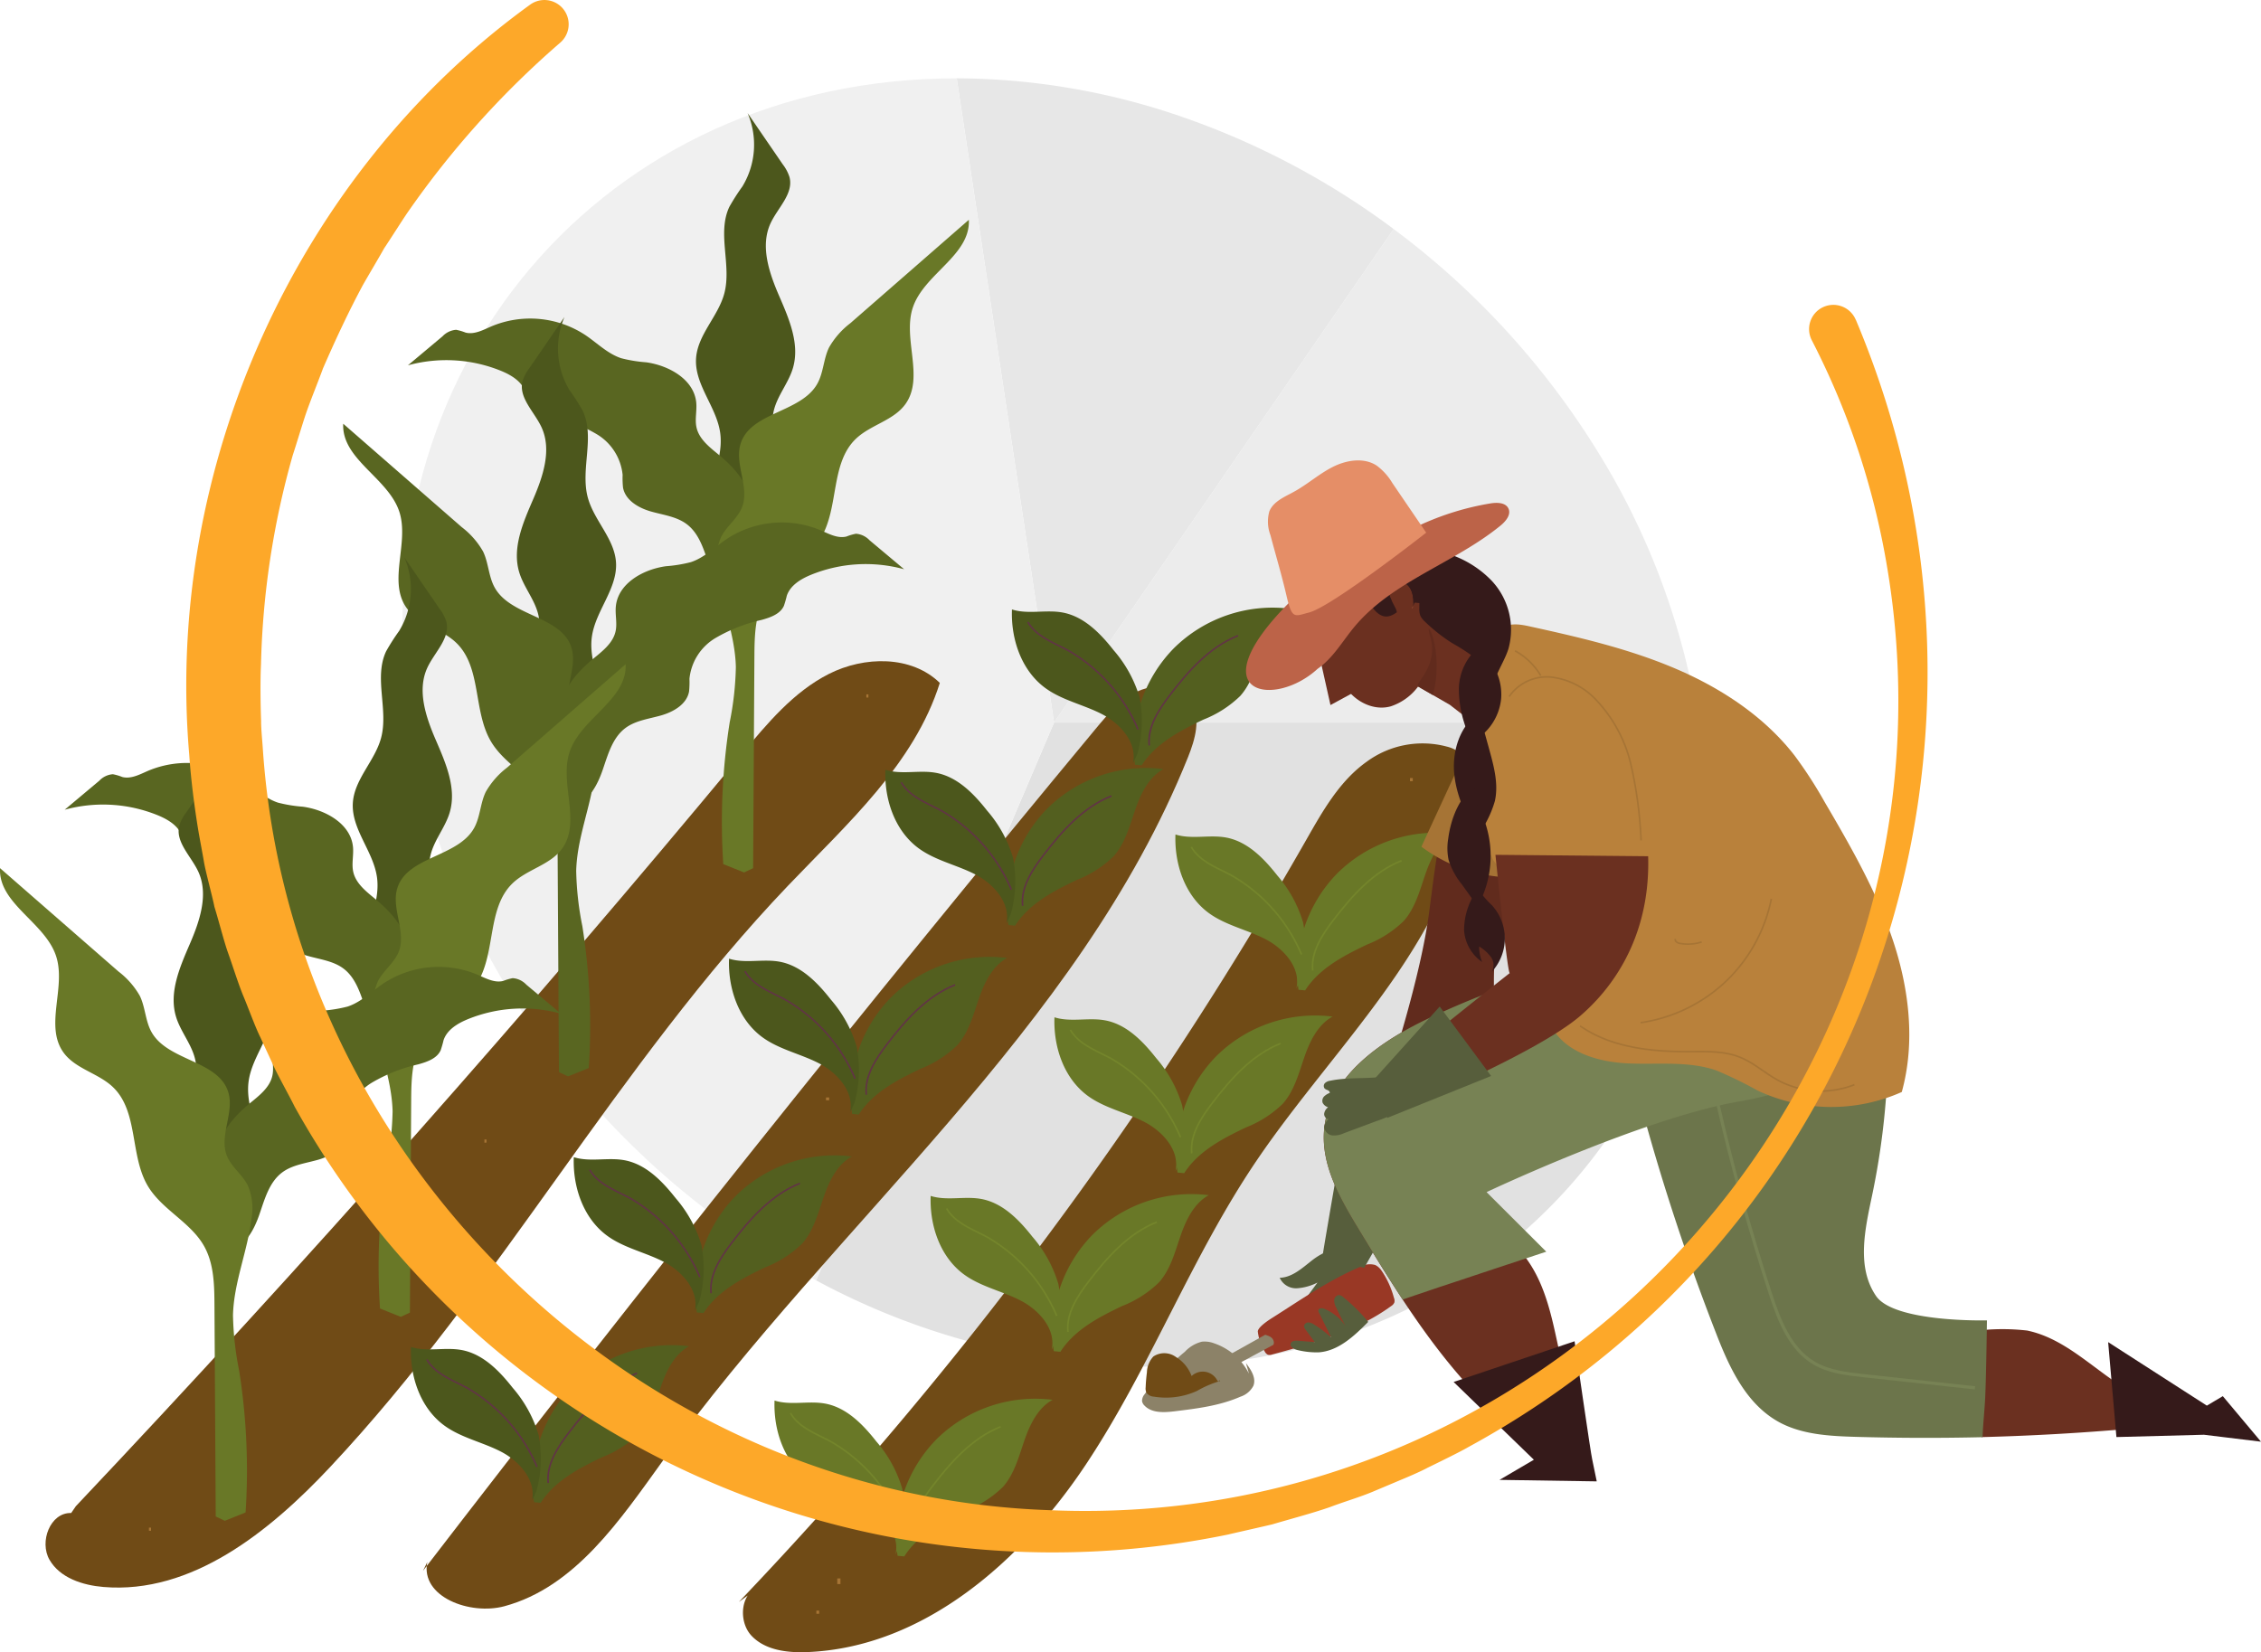 <svg xmlns="http://www.w3.org/2000/svg" width="356" height="260.199" viewBox="0 0 356 260.199">
  <g id="Grupo_876027" data-name="Grupo 876027" transform="translate(-1031.5 -4259.809)">
    <g id="Grupo_876026" data-name="Grupo 876026" transform="translate(1094.869 4272.144)">
      <path id="Trazado_612571" data-name="Trazado 612571" d="M472.366,1190.559H573.815c8.406,55.653-30.472,101.449-86.125,101.449a113.117,113.117,0,0,1-52.778-13.591Z" transform="translate(-369.773 -1089.11)" fill="#e1e1e1"/>
      <path id="Trazado_612572" data-name="Trazado 612572" d="M479.073,1176.642l53.472-77.714a126.427,126.427,0,0,1,32,34.84,114.548,114.548,0,0,1,15.981,42.874Z" transform="translate(-376.48 -1075.193)" fill="#ececec"/>
      <path id="Trazado_612573" data-name="Trazado 612573" d="M476.329,1172.392l-15.324-101.449a109.435,109.435,0,0,1,35.622,6.118,122.707,122.707,0,0,1,33.174,17.616Z" transform="translate(-373.736 -1070.943)" fill="#e7e7e7"/>
      <path id="Trazado_612574" data-name="Trazado 612574" d="M460.7,1172.392l-37.454,87.858c-34.084-18.1-58.527-51.658-64-87.858-8.407-55.653,30.472-101.449,86.125-101.449Z" transform="translate(-358.109 -1070.943)" fill="#f0f0f0"/>
    </g>
    <g id="Grupo_876024" data-name="Grupo 876024" transform="translate(4243.706 3491.314)">
      <g id="Grupo_876020" data-name="Grupo 876020" transform="translate(-3212.206 786.303)">
        <path id="Trazado_613522" data-name="Trazado 613522" d="M-3199.73,1012.123q54.349-57.526,104.894-118.493c3.982-4.8,8.108-9.753,13.672-12.575s13-2.945,17.467,1.414c-4.023,12.776-14.579,22.176-23.831,31.862-26.88,28.141-45.553,63.258-72.179,91.641-9.538,10.167-21.791,20.044-35.683,18.873-3.284-.277-6.834-1.423-8.485-4.276s.114-7.472,3.408-7.373" transform="translate(3211.673 -792.728)" fill="#704b16"/>
        <path id="Trazado_613523" data-name="Trazado 613523" d="M-3140.645,1022.6q51.721-67.28,105.916-132.608c1.94-2.337,3.985-4.753,6.77-5.967s6.528-.8,8.2,1.73.688,5.906-.442,8.722c-17.234,42.918-55.556,73.211-82.628,110.71-6.77,9.376-13.834,19.975-25,22.988-5.41,1.46-13.27-1.471-12.14-6.961" transform="translate(3207.249 -793.027)" fill="#704b16"/>
        <path id="Trazado_613524" data-name="Trazado 613524" d="M-3087.215,1028.168a614.592,614.592,0,0,0,89.36-120.054c2.577-4.525,5.231-9.236,9.474-12.256a14.85,14.85,0,0,1,12.659-2.395,5.382,5.382,0,0,1,2.924,1.839,6.306,6.306,0,0,1,.767,3.974c-1.068,23.1-20.68,40.225-33.651,59.363-10.271,15.155-16.745,32.609-26.877,47.857s-25.549,28.809-43.841,29.562c-3.157.129-6.647-.272-8.817-2.569s-1.72-6.957,1.34-7.745" transform="translate(3203.547 -793.689)" fill="#704b16"/>
        <g id="Grupo_876005" data-name="Grupo 876005" transform="translate(121.941 202.46)">
          <path id="Trazado_613525" data-name="Trazado 613525" d="M-3060.375,1028.578a22.1,22.1,0,0,1,6.112-18.335,22.1,22.1,0,0,1,18.3-6.228c-2.353,1.295-3.6,3.938-4.47,6.478s-1.581,5.249-3.368,7.255a17.383,17.383,0,0,1-5.778,3.715c-3.7,1.757-7.537,3.762-9.744,7.214" transform="translate(3079.76 -1003.834)" fill="#697827"/>
          <path id="Trazado_613526" data-name="Trazado 613526" d="M-3062.131,1028.387c.731-3.206-1.948-6.239-4.869-7.749s-6.281-2.178-8.933-4.122c-3.759-2.756-5.424-7.707-5.243-12.365,2.565.814,5.382-.015,8.026.491,3.337.639,5.9,3.281,8,5.95a20.027,20.027,0,0,1,4.081,7.437,19.666,19.666,0,0,1-.342,8.81" transform="translate(3081.188 -1003.856)" fill="#697827"/>
          <path id="Trazado_613527" data-name="Trazado 613527" d="M-3057.954,1025.879c-.3-2.911,1.468-5.6,3.242-7.924,2.92-3.828,6.274-7.6,10.747-9.376" transform="translate(3079.581 -1004.162)" fill="none" stroke="#74852b" stroke-miterlimit="10" stroke-width="0.25"/>
          <path id="Trazado_613528" data-name="Trazado 613528" d="M-3078.48,1006.273c1.315,2.292,4.05,3.249,6.375,4.5a26.071,26.071,0,0,1,10.963,12.415" transform="translate(3081.001 -1004.003)" fill="none" stroke="#74852b" stroke-miterlimit="10" stroke-width="0.25"/>
        </g>
        <g id="Grupo_876006" data-name="Grupo 876006" transform="translate(146.526 170.235)">
          <path id="Trazado_613529" data-name="Trazado 613529" d="M-3033.961,993.954a22.1,22.1,0,0,1,6.112-18.335,22.1,22.1,0,0,1,18.3-6.228c-2.354,1.295-3.6,3.938-4.47,6.478s-1.582,5.249-3.369,7.255a17.376,17.376,0,0,1-5.778,3.715c-3.7,1.757-7.536,3.762-9.743,7.213" transform="translate(3053.346 -969.21)" fill="#697827"/>
          <path id="Trazado_613530" data-name="Trazado 613530" d="M-3035.716,993.763c.731-3.205-1.949-6.239-4.869-7.749s-6.282-2.178-8.934-4.122c-3.759-2.756-5.424-7.707-5.242-12.365,2.564.814,5.382-.015,8.026.491,3.336.64,5.9,3.281,8,5.95a20.021,20.021,0,0,1,4.08,7.436,19.672,19.672,0,0,1-.341,8.81" transform="translate(3054.773 -969.232)" fill="#697827"/>
          <path id="Trazado_613531" data-name="Trazado 613531" d="M-3031.541,991.254c-.295-2.91,1.468-5.6,3.242-7.923,2.92-3.828,6.274-7.6,10.747-9.376" transform="translate(3053.167 -969.538)" fill="none" stroke="#74852b" stroke-miterlimit="10" stroke-width="0.25"/>
          <path id="Trazado_613532" data-name="Trazado 613532" d="M-3052.066,971.649c1.315,2.292,4.049,3.249,6.374,4.5a26.063,26.063,0,0,1,10.964,12.415" transform="translate(3054.586 -969.379)" fill="none" stroke="#74852b" stroke-miterlimit="10" stroke-width="0.25"/>
        </g>
        <g id="Grupo_876007" data-name="Grupo 876007" transform="translate(166.016 142.107)">
          <path id="Trazado_613533" data-name="Trazado 613533" d="M-3013.02,963.732a22.1,22.1,0,0,1,6.112-18.335,22.1,22.1,0,0,1,18.3-6.228c-2.354,1.3-3.6,3.938-4.47,6.478s-1.582,5.249-3.369,7.255a17.414,17.414,0,0,1-5.777,3.716c-3.7,1.756-7.537,3.761-9.744,7.213" transform="translate(3032.405 -938.988)" fill="#697827"/>
          <path id="Trazado_613534" data-name="Trazado 613534" d="M-3014.775,963.542c.731-3.205-1.948-6.239-4.868-7.75s-6.283-2.178-8.935-4.121c-3.759-2.757-5.424-7.708-5.242-12.366,2.565.815,5.383-.015,8.025.491,3.337.639,5.9,3.281,8,5.95a20.033,20.033,0,0,1,4.082,7.437,19.671,19.671,0,0,1-.342,8.809" transform="translate(3033.833 -939.01)" fill="#697827"/>
          <path id="Trazado_613535" data-name="Trazado 613535" d="M-3010.6,961.033c-.3-2.911,1.467-5.6,3.241-7.923,2.92-3.829,6.274-7.6,10.747-9.376" transform="translate(3032.226 -939.317)" fill="none" stroke="#74852b" stroke-miterlimit="10" stroke-width="0.25"/>
          <path id="Trazado_613536" data-name="Trazado 613536" d="M-3031.125,941.427c1.315,2.291,4.049,3.249,6.375,4.5a26.071,26.071,0,0,1,10.964,12.415" transform="translate(3033.645 -939.157)" fill="none" stroke="#74852b" stroke-miterlimit="10" stroke-width="0.25"/>
        </g>
        <g id="Grupo_876008" data-name="Grupo 876008" transform="translate(64.228)">
          <path id="Trazado_613537" data-name="Trazado 613537" d="M-3083.391,855.921a12.384,12.384,0,0,0,3.486-10.085c-.521-4.322-3.337-8.482-2.3-12.71.58-2.371,2.306-4.317,3-6.656,1.127-3.787-.607-7.763-2.175-11.389s-3-7.821-1.35-11.409c1.131-2.452,3.668-4.672,2.989-7.287a6.559,6.559,0,0,0-1.056-2l-5.541-8.083a12.662,12.662,0,0,1-.827,11.568,33.333,33.333,0,0,0-2.046,3.2c-1.971,4.162.395,9.209-.8,13.657-.97,3.613-4.2,6.479-4.443,10.211-.267,4.137,3.228,7.613,3.8,11.719.4,2.877-.671,5.722-1.459,8.517s-1.263,5.957.189,8.471" transform="translate(3139.822 -786.303)" fill="#4c571c"/>
          <path id="Trazado_613538" data-name="Trazado 613538" d="M-3085.432,861.156a7.045,7.045,0,0,1-4.275-6.843c.08-1.122.434-2.211.487-3.334.162-3.414-2.419-6.308-5.059-8.479-1.443-1.185-3.057-2.434-3.473-4.254-.294-1.286.077-2.632-.048-3.945-.347-3.628-4.278-5.843-7.888-6.341a22.016,22.016,0,0,1-3.927-.643c-2.143-.708-3.787-2.4-5.662-3.656a15.782,15.782,0,0,0-14.785-1.355c-1.3.565-2.688,1.329-4.064.973a8.123,8.123,0,0,0-1.482-.435,3.263,3.263,0,0,0-2.137,1.022l-5.452,4.571a22.861,22.861,0,0,1,14.64.862c1.616.661,3.285,1.659,3.839,3.314.174.521.226,1.081.452,1.583.59,1.309,2.138,1.834,3.521,2.221a25.289,25.289,0,0,1,7.291,2.872,8.443,8.443,0,0,1,4.063,6.4,13.887,13.887,0,0,0,.064,2.01c.366,1.987,2.418,3.185,4.36,3.745s4.059.793,5.673,2.009c2.013,1.516,2.731,4.152,3.549,6.536s2.135,4.957,4.556,5.657" transform="translate(3143.197 -788.712)" fill="#596621"/>
          <path id="Trazado_613539" data-name="Trazado 613539" d="M-3085.226,906.471l.2-33.312c.019-3.178.077-6.514,1.638-9.283,2.132-3.78,6.632-5.725,8.852-9.454,2.849-4.787,1.459-11.678,5.465-15.549,2.305-2.226,5.941-2.879,7.815-5.478,3.028-4.2-.451-10.271,1.166-15.189,1.751-5.326,9.105-8.242,8.827-13.843l-18.665,16.288a12.758,12.758,0,0,0-3.349,3.825c-.872,1.8-.864,3.954-1.841,5.7-2.566,4.591-10.554,4.441-12.087,9.473-.981,3.218,1.452,6.822.239,9.961-.688,1.781-2.411,2.968-3.286,4.667a9.154,9.154,0,0,0-.6,5.3c.618,5.126,2.778,10.026,2.907,15.188a48.31,48.31,0,0,1-.97,8.729,100.678,100.678,0,0,0-1.012,22.335l3.267,1.315" transform="translate(3139.58 -787.554)" fill="#697827"/>
        </g>
        <g id="Grupo_876009" data-name="Grupo 876009" transform="translate(54.04 32.116)">
          <path id="Trazado_613540" data-name="Trazado 613540" d="M-3120.218,890.426a12.384,12.384,0,0,1-3.487-10.085c.521-4.322,3.337-8.482,2.3-12.71-.58-2.371-2.306-4.317-3-6.656-1.127-3.787.606-7.763,2.174-11.389s3-7.821,1.35-11.408c-1.131-2.453-3.668-4.673-2.988-7.288a6.575,6.575,0,0,1,1.054-2l5.542-8.082a12.66,12.66,0,0,0,.828,11.567,33.448,33.448,0,0,1,2.046,3.2c1.971,4.162-.395,9.209.8,13.657.97,3.613,4.2,6.479,4.443,10.212.266,4.136-3.228,7.613-3.8,11.719-.4,2.876.671,5.721,1.459,8.516s1.263,5.957-.188,8.47" transform="translate(3152.108 -820.809)" fill="#4c571c"/>
          <path id="Trazado_613541" data-name="Trazado 613541" d="M-3121.313,895.661a7.046,7.046,0,0,0,4.275-6.843c-.08-1.122-.435-2.211-.488-3.334-.161-3.414,2.419-6.308,5.059-8.478,1.443-1.186,3.058-2.435,3.474-4.255.294-1.286-.077-2.632.048-3.945.347-3.628,4.278-5.843,7.888-6.341a22.017,22.017,0,0,0,3.928-.643c2.143-.708,3.787-2.4,5.661-3.656a15.785,15.785,0,0,1,14.786-1.355c1.3.565,2.687,1.329,4.064.974a8.117,8.117,0,0,1,1.48-.435,3.258,3.258,0,0,1,2.138,1.023l5.451,4.57a22.857,22.857,0,0,0-14.639.862c-1.616.661-3.286,1.659-3.839,3.314a16.265,16.265,0,0,1-.453,1.583c-.589,1.309-2.137,1.834-3.52,2.221a25.3,25.3,0,0,0-7.291,2.872,8.442,8.442,0,0,0-4.062,6.4,14.08,14.08,0,0,1-.064,2.011c-.366,1.986-2.418,3.184-4.36,3.744s-4.059.793-5.673,2.008c-2.014,1.516-2.731,4.152-3.549,6.537s-2.135,4.956-4.556,5.656" transform="translate(3151.869 -823.218)" fill="#596621"/>
          <path id="Trazado_613542" data-name="Trazado 613542" d="M-3120.177,940.976q-.1-16.655-.2-33.312c-.019-3.178-.077-6.514-1.638-9.283-2.132-3.78-6.632-5.725-8.852-9.454-2.849-4.787-1.46-11.678-5.467-15.549-2.3-2.227-5.94-2.879-7.814-5.478-3.028-4.2.451-10.271-1.166-15.189-1.752-5.326-9.105-8.242-8.827-13.843l18.665,16.288a12.765,12.765,0,0,1,3.349,3.825c.872,1.8.864,3.954,1.841,5.7,2.566,4.591,10.553,4.441,12.087,9.473.981,3.218-1.452,6.823-.24,9.962.689,1.781,2.41,2.968,3.286,4.667a9.154,9.154,0,0,1,.6,5.3c-.618,5.127-2.777,10.026-2.907,15.188a48.421,48.421,0,0,0,.97,8.729,100.677,100.677,0,0,1,1.013,22.335l-3.267,1.315" transform="translate(3154.144 -822.06)" fill="#596621"/>
        </g>
        <g id="Grupo_876010" data-name="Grupo 876010" transform="translate(185.064 113.315)">
          <path id="Trazado_613543" data-name="Trazado 613543" d="M-2992.554,932.8a22.1,22.1,0,0,1,6.111-18.335,22.1,22.1,0,0,1,18.3-6.228c-2.354,1.295-3.6,3.937-4.47,6.478s-1.583,5.249-3.369,7.254a17.383,17.383,0,0,1-5.777,3.716c-3.7,1.757-7.537,3.761-9.744,7.213" transform="translate(3011.939 -908.052)" fill="#697827"/>
          <path id="Trazado_613544" data-name="Trazado 613544" d="M-2994.31,932.606c.731-3.205-1.949-6.239-4.868-7.749s-6.282-2.178-8.934-4.122c-3.759-2.756-5.424-7.707-5.242-12.366,2.564.815,5.382-.014,8.026.492,3.337.638,5.9,3.281,8,5.95a20.034,20.034,0,0,1,4.081,7.437,19.66,19.66,0,0,1-.342,8.809" transform="translate(3013.368 -908.074)" fill="#697827"/>
          <path id="Trazado_613545" data-name="Trazado 613545" d="M-2990.135,930.1c-.3-2.91,1.468-5.6,3.242-7.923,2.92-3.828,6.274-7.6,10.747-9.376" transform="translate(3011.76 -908.381)" fill="none" stroke="#74852b" stroke-miterlimit="10" stroke-width="0.25"/>
          <path id="Trazado_613546" data-name="Trazado 613546" d="M-3010.659,910.492c1.314,2.29,4.049,3.249,6.374,4.5a26.06,26.06,0,0,1,10.964,12.415" transform="translate(3013.18 -908.221)" fill="none" stroke="#74852b" stroke-miterlimit="10" stroke-width="0.25"/>
        </g>
        <g id="Grupo_876011" data-name="Grupo 876011" transform="translate(10.188 69.988)">
          <path id="Trazado_613547" data-name="Trazado 613547" d="M-3141.455,931.118a12.387,12.387,0,0,0,3.487-10.085c-.521-4.322-3.336-8.481-2.3-12.71.581-2.37,2.307-4.317,3-6.656,1.127-3.787-.606-7.763-2.174-11.389s-3-7.82-1.349-11.408c1.131-2.453,3.667-4.673,2.988-7.288a6.548,6.548,0,0,0-1.054-2l-5.542-8.082a12.662,12.662,0,0,1-.828,11.568,33.578,33.578,0,0,0-2.046,3.2c-1.971,4.163.395,9.209-.8,13.657-.969,3.613-4.2,6.479-4.443,10.212-.266,4.136,3.229,7.613,3.8,11.719.4,2.876-.671,5.721-1.459,8.516s-1.263,5.957.189,8.471" transform="translate(3197.884 -861.501)" fill="#4c571c"/>
          <path id="Trazado_613548" data-name="Trazado 613548" d="M-3143.5,936.353a7.044,7.044,0,0,1-4.275-6.843c.08-1.121.435-2.211.488-3.334.161-3.414-2.419-6.308-5.06-8.478-1.443-1.186-3.057-2.435-3.474-4.255-.294-1.285.077-2.632-.048-3.945-.347-3.628-4.277-5.843-7.888-6.341a21.992,21.992,0,0,1-3.927-.643c-2.142-.707-3.788-2.4-5.662-3.656a15.782,15.782,0,0,0-14.784-1.355c-1.306.565-2.688,1.33-4.065.974a8.127,8.127,0,0,0-1.481-.436,3.259,3.259,0,0,0-2.137,1.023l-5.452,4.57a22.852,22.852,0,0,1,14.639.863c1.616.661,3.286,1.658,3.839,3.313a16.252,16.252,0,0,0,.452,1.583c.589,1.31,2.137,1.835,3.52,2.221a25.324,25.324,0,0,1,7.291,2.872,8.442,8.442,0,0,1,4.063,6.4,14.117,14.117,0,0,0,.064,2.011c.366,1.986,2.419,3.184,4.36,3.744s4.059.794,5.673,2.009c2.014,1.516,2.733,4.153,3.549,6.537s2.135,4.956,4.557,5.656" transform="translate(3201.26 -863.909)" fill="#596621"/>
          <path id="Trazado_613549" data-name="Trazado 613549" d="M-3143.29,981.668q.1-16.655.2-33.312c.018-3.177.077-6.514,1.639-9.282,2.131-3.781,6.632-5.726,8.851-9.455,2.849-4.787,1.459-11.678,5.466-15.549,2.3-2.226,5.94-2.879,7.814-5.478,3.028-4.2-.451-10.271,1.166-15.188,1.752-5.327,9.106-8.243,8.827-13.844L-3128,895.848a12.737,12.737,0,0,0-3.349,3.825c-.871,1.8-.864,3.953-1.841,5.7-2.566,4.591-10.554,4.441-12.087,9.473-.981,3.218,1.452,6.823.24,9.961-.689,1.782-2.411,2.969-3.286,4.667a9.155,9.155,0,0,0-.6,5.3c.618,5.126,2.777,10.026,2.907,15.188a48.439,48.439,0,0,1-.97,8.73A100.651,100.651,0,0,0-3148,981.025l3.268,1.315" transform="translate(3197.643 -862.752)" fill="#697827"/>
        </g>
        <g id="Grupo_876012" data-name="Grupo 876012" transform="translate(0 102.103)">
          <path id="Trazado_613550" data-name="Trazado 613550" d="M-3178.281,965.623a12.381,12.381,0,0,1-3.488-10.085c.521-4.322,3.337-8.481,2.3-12.71-.58-2.371-2.306-4.317-3-6.656-1.126-3.786.607-7.762,2.174-11.389s3-7.82,1.35-11.408c-1.131-2.453-3.668-4.673-2.989-7.288a6.585,6.585,0,0,1,1.056-2l5.542-8.082a12.66,12.66,0,0,0,.826,11.568,33.246,33.246,0,0,1,2.046,3.2c1.971,4.163-.395,9.209.8,13.657.969,3.613,4.2,6.479,4.442,10.212.267,4.136-3.228,7.613-3.8,11.719-.4,2.876.67,5.722,1.458,8.516s1.263,5.957-.189,8.471" transform="translate(3210.171 -896.006)" fill="#4c571c"/>
          <path id="Trazado_613551" data-name="Trazado 613551" d="M-3179.376,970.859a7.047,7.047,0,0,0,4.274-6.844c-.08-1.122-.434-2.211-.487-3.334-.162-3.414,2.419-6.308,5.059-8.478,1.443-1.186,3.057-2.435,3.473-4.255.294-1.285-.076-2.632.048-3.945.347-3.628,4.278-5.842,7.888-6.341a21.929,21.929,0,0,0,3.927-.643c2.143-.707,3.788-2.4,5.661-3.656a15.785,15.785,0,0,1,14.785-1.355c1.305.565,2.688,1.329,4.064.974a8.109,8.109,0,0,1,1.482-.436,3.259,3.259,0,0,1,2.137,1.023l5.452,4.57a22.854,22.854,0,0,0-14.64.863c-1.616.661-3.285,1.658-3.839,3.313a16.4,16.4,0,0,1-.452,1.583c-.589,1.31-2.138,1.834-3.521,2.221a25.324,25.324,0,0,0-7.291,2.872,8.446,8.446,0,0,0-4.063,6.4,13.9,13.9,0,0,1-.064,2.011c-.365,1.986-2.418,3.184-4.36,3.744s-4.059.794-5.673,2.009c-2.013,1.516-2.732,4.153-3.549,6.537s-2.134,4.956-4.556,5.656" transform="translate(3209.932 -898.414)" fill="#596621"/>
          <path id="Trazado_613552" data-name="Trazado 613552" d="M-3178.24,1016.173l-.2-33.312c-.018-3.178-.077-6.514-1.638-9.282-2.132-3.78-6.633-5.726-8.851-9.455-2.849-4.787-1.46-11.678-5.466-15.549-2.3-2.226-5.941-2.879-7.815-5.478-3.028-4.2.451-10.271-1.167-15.188-1.751-5.326-9.105-8.243-8.826-13.844l18.664,16.289a12.747,12.747,0,0,1,3.349,3.825c.872,1.8.864,3.953,1.841,5.7,2.566,4.591,10.553,4.441,12.087,9.473.981,3.218-1.452,6.823-.239,9.962.688,1.782,2.411,2.969,3.286,4.667a9.157,9.157,0,0,1,.6,5.3c-.619,5.126-2.778,10.026-2.907,15.188a48.494,48.494,0,0,0,.97,8.73,100.725,100.725,0,0,1,1.013,22.334l-3.268,1.315" transform="translate(3212.207 -897.257)" fill="#697827"/>
        </g>
        <g id="Grupo_876013" data-name="Grupo 876013" transform="translate(15.474 91.792)">
          <path id="Trazado_613553" data-name="Trazado 613553" d="M-3108.875,1007.6h-.442" transform="translate(3189.604 -893.427)" fill="none" stroke="#a67435" stroke-miterlimit="10" stroke-width="0.5"/>
          <path id="Trazado_613554" data-name="Trazado 613554" d="M-3103.13,1004.268" transform="translate(3189.175 -893.196)" fill="none" stroke="#a67435" stroke-miterlimit="10" stroke-width="0.5"/>
          <path id="Trazado_613555" data-name="Trazado 613555" d="M-3076.478,961.434" transform="translate(3187.329 -890.228)" fill="none" stroke="#a67435" stroke-miterlimit="10" stroke-width="0.5"/>
          <path id="Trazado_613556" data-name="Trazado 613556" d="M-3070.767,967.146" transform="translate(3186.933 -890.624)" fill="none" stroke="#a67435" stroke-miterlimit="10" stroke-width="0.5"/>
          <path id="Trazado_613557" data-name="Trazado 613557" d="M-3072.2,952.868v.443" transform="translate(3187.032 -889.635)" fill="none" stroke="#a67435" stroke-miterlimit="10" stroke-width="0.5"/>
          <path id="Trazado_613558" data-name="Trazado 613558" d="M-3034.6,920.98" transform="translate(3184.427 -887.426)" fill="none" stroke="#a67435" stroke-miterlimit="10" stroke-width="0.5"/>
          <path id="Trazado_613559" data-name="Trazado 613559" d="M-3032.216,925.264" transform="translate(3184.262 -887.722)" fill="none" stroke="#a67435" stroke-miterlimit="10" stroke-width="0.5"/>
          <path id="Trazado_613560" data-name="Trazado 613560" d="M-3022.222,900.039" transform="translate(3183.57 -885.975)" fill="none" stroke="#a67435" stroke-miterlimit="10" stroke-width="0.5"/>
          <path id="Trazado_613561" data-name="Trazado 613561" d="M-2978.436,900.515" transform="translate(3180.537 -886.008)" fill="none" stroke="#a67435" stroke-miterlimit="10" stroke-width="0.5"/>
          <path id="Trazado_613562" data-name="Trazado 613562" d="M-2973.234,899.087h-.443" transform="translate(3180.207 -885.909)" fill="none" stroke="#a67435" stroke-miterlimit="10" stroke-width="0.5"/>
          <path id="Trazado_613563" data-name="Trazado 613563" d="M-3028.409,1003.316" transform="translate(3183.999 -893.13)" fill="none" stroke="#a67435" stroke-miterlimit="10" stroke-width="0.5"/>
          <path id="Trazado_613564" data-name="Trazado 613564" d="M-3027.933,1009.98" transform="translate(3183.966 -893.591)" fill="none" stroke="#a67435" stroke-miterlimit="10" stroke-width="0.5"/>
          <path id="Trazado_613565" data-name="Trazado 613565" d="M-3073.656,1039.963h-.442" transform="translate(3187.164 -895.669)" fill="none" stroke="#a67435" stroke-miterlimit="10" stroke-width="0.5"/>
          <path id="Trazado_613566" data-name="Trazado 613566" d="M-3070.291,1034.252v.886" transform="translate(3186.9 -895.273)" fill="none" stroke="#a67435" stroke-miterlimit="10" stroke-width="0.5"/>
          <path id="Trazado_613567" data-name="Trazado 613567" d="M-3065.056,1038.535" transform="translate(3186.538 -895.57)" fill="none" stroke="#a67435" stroke-miterlimit="10" stroke-width="0.5"/>
          <path id="Trazado_613568" data-name="Trazado 613568" d="M-3195.58,1026.994" transform="translate(3195.58 -894.77)" fill="none" stroke="#a67435" stroke-miterlimit="10" stroke-width="0.5"/>
          <path id="Trazado_613569" data-name="Trazado 613569" d="M-3191.3,1021.64" transform="translate(3195.283 -894.399)" fill="none" stroke="#a67435" stroke-miterlimit="10" stroke-width="0.5"/>
          <path id="Trazado_613570" data-name="Trazado 613570" d="M-3186.681,1025.923h-.332" transform="translate(3194.987 -894.696)" fill="none" stroke="#a67435" stroke-miterlimit="10" stroke-width="0.5"/>
          <path id="Trazado_613571" data-name="Trazado 613571" d="M-3155.6,993.084" transform="translate(3192.811 -892.421)" fill="none" stroke="#a67435" stroke-miterlimit="10" stroke-width="0.5"/>
          <path id="Trazado_613572" data-name="Trazado 613572" d="M-3129.927,960.245h-.332" transform="translate(3191.055 -890.146)" fill="none" stroke="#a67435" stroke-miterlimit="10" stroke-width="0.5"/>
          <path id="Trazado_613573" data-name="Trazado 613573" d="M-3124.547,962.386" transform="translate(3190.659 -890.294)" fill="none" stroke="#a67435" stroke-miterlimit="10" stroke-width="0.5"/>
          <path id="Trazado_613574" data-name="Trazado 613574" d="M-3103.844,922.765" transform="translate(3189.225 -887.549)" fill="none" stroke="#a67435" stroke-miterlimit="10" stroke-width="0.5"/>
          <path id="Trazado_613575" data-name="Trazado 613575" d="M-3100.632,927.405" transform="translate(3189.002 -887.871)" fill="none" stroke="#a67435" stroke-miterlimit="10" stroke-width="0.5"/>
          <path id="Trazado_613576" data-name="Trazado 613576" d="M-3098.49,916.7" transform="translate(3188.854 -887.129)" fill="none" stroke="#a67435" stroke-miterlimit="10" stroke-width="0.5"/>
          <path id="Trazado_613577" data-name="Trazado 613577" d="M-3071.719,890.283" transform="translate(3186.999 -885.299)" fill="none" stroke="#a67435" stroke-miterlimit="10" stroke-width="0.5"/>
          <path id="Trazado_613578" data-name="Trazado 613578" d="M-3065.651,884.928h.332" transform="translate(3186.579 -884.928)" fill="none" stroke="#a67435" stroke-miterlimit="10" stroke-width="0.5"/>
          <path id="Trazado_613579" data-name="Trazado 613579" d="M-3065.651,892.781" transform="translate(3186.579 -885.472)" fill="none" stroke="#a67435" stroke-miterlimit="10" stroke-width="0.5"/>
        </g>
        <g id="Grupo_876019" data-name="Grupo 876019" transform="translate(64.692 77.878)">
          <g id="Grupo_876014" data-name="Grupo 876014" transform="translate(0 116.144)">
            <path id="Trazado_613580" data-name="Trazado 613580" d="M-3121.886,1019.511a22.1,22.1,0,0,1,6.111-18.335,22.1,22.1,0,0,1,18.3-6.228c-2.354,1.295-3.6,3.937-4.47,6.478s-1.582,5.249-3.369,7.255a17.384,17.384,0,0,1-5.777,3.715c-3.7,1.757-7.537,3.761-9.744,7.213" transform="translate(3141.271 -994.766)" fill="#535f1f"/>
            <path id="Trazado_613581" data-name="Trazado 613581" d="M-3123.642,1019.32c.731-3.205-1.949-6.239-4.869-7.749s-6.282-2.178-8.934-4.122c-3.759-2.756-5.424-7.707-5.242-12.365,2.564.815,5.382-.014,8.026.492,3.337.638,5.9,3.281,8,5.95a20.027,20.027,0,0,1,4.081,7.436,19.666,19.666,0,0,1-.342,8.81" transform="translate(3142.7 -994.788)" fill="#4c571c"/>
            <path id="Trazado_613582" data-name="Trazado 613582" d="M-3119.467,1016.811c-.3-2.91,1.468-5.6,3.242-7.923,2.92-3.828,6.274-7.6,10.748-9.376" transform="translate(3141.092 -995.095)" fill="none" stroke="#613445" stroke-miterlimit="10" stroke-width="0.25"/>
            <path id="Trazado_613583" data-name="Trazado 613583" d="M-3139.991,997.206c1.314,2.291,4.049,3.249,6.375,4.5a26.063,26.063,0,0,1,10.963,12.415" transform="translate(3142.512 -994.935)" fill="none" stroke="#613445" stroke-miterlimit="10" stroke-width="0.25"/>
          </g>
          <g id="Grupo_876015" data-name="Grupo 876015" transform="translate(25.64 86.254)">
            <path id="Trazado_613584" data-name="Trazado 613584" d="M-3094.338,987.4a22.1,22.1,0,0,1,6.112-18.335,22.1,22.1,0,0,1,18.3-6.228c-2.353,1.295-3.6,3.937-4.47,6.478s-1.582,5.249-3.368,7.255a17.374,17.374,0,0,1-5.778,3.715c-3.7,1.757-7.537,3.761-9.744,7.213" transform="translate(3113.723 -962.652)" fill="#535f1f"/>
            <path id="Trazado_613585" data-name="Trazado 613585" d="M-3096.094,987.206c.732-3.205-1.948-6.239-4.868-7.749s-6.282-2.178-8.933-4.122c-3.759-2.756-5.426-7.707-5.243-12.365,2.565.814,5.382-.015,8.026.491,3.337.639,5.9,3.281,8,5.95a20.03,20.03,0,0,1,4.081,7.436,19.662,19.662,0,0,1-.342,8.81" transform="translate(3115.152 -962.674)" fill="#4c571c"/>
            <path id="Trazado_613586" data-name="Trazado 613586" d="M-3091.918,984.7c-.295-2.91,1.468-5.6,3.242-7.923,2.92-3.828,6.273-7.6,10.747-9.376" transform="translate(3113.544 -962.981)" fill="none" stroke="#613445" stroke-miterlimit="10" stroke-width="0.25"/>
            <path id="Trazado_613587" data-name="Trazado 613587" d="M-3112.444,965.092c1.314,2.291,4.049,3.249,6.375,4.5a26.065,26.065,0,0,1,10.963,12.415" transform="translate(3114.964 -962.821)" fill="none" stroke="#613445" stroke-miterlimit="10" stroke-width="0.25"/>
          </g>
          <g id="Grupo_876016" data-name="Grupo 876016" transform="translate(50.084 54.995)">
            <path id="Trazado_613588" data-name="Trazado 613588" d="M-3068.074,953.81a22.1,22.1,0,0,1,6.112-18.335,22.1,22.1,0,0,1,18.3-6.228c-2.353,1.295-3.6,3.938-4.47,6.478s-1.581,5.249-3.368,7.255a17.4,17.4,0,0,1-5.778,3.716c-3.7,1.756-7.537,3.761-9.744,7.213" transform="translate(3087.459 -929.066)" fill="#535f1f"/>
            <path id="Trazado_613589" data-name="Trazado 613589" d="M-3069.83,953.619c.731-3.205-1.948-6.239-4.869-7.749s-6.281-2.178-8.933-4.121c-3.759-2.757-5.424-7.708-5.243-12.366,2.565.815,5.382-.015,8.026.491,3.338.639,5.9,3.281,8,5.95a20.015,20.015,0,0,1,4.08,7.436,19.662,19.662,0,0,1-.341,8.81" transform="translate(3088.888 -929.088)" fill="#4c571c"/>
            <path id="Trazado_613590" data-name="Trazado 613590" d="M-3065.653,951.111c-.3-2.911,1.467-5.6,3.241-7.923,2.92-3.829,6.274-7.6,10.747-9.376" transform="translate(3087.28 -929.395)" fill="none" stroke="#613445" stroke-miterlimit="10" stroke-width="0.25"/>
            <path id="Trazado_613591" data-name="Trazado 613591" d="M-3086.179,931.505c1.315,2.291,4.05,3.249,6.375,4.5a26.066,26.066,0,0,1,10.963,12.415" transform="translate(3088.7 -929.235)" fill="none" stroke="#613445" stroke-miterlimit="10" stroke-width="0.25"/>
          </g>
          <g id="Grupo_876017" data-name="Grupo 876017" transform="translate(74.698 25.249)">
            <path id="Trazado_613592" data-name="Trazado 613592" d="M-3041.629,921.85a22.1,22.1,0,0,1,6.112-18.335,22.1,22.1,0,0,1,18.3-6.228c-2.354,1.3-3.6,3.938-4.47,6.478s-1.583,5.249-3.369,7.255a17.391,17.391,0,0,1-5.778,3.716c-3.7,1.756-7.536,3.761-9.743,7.213" transform="translate(3061.014 -897.106)" fill="#535f1f"/>
            <path id="Trazado_613593" data-name="Trazado 613593" d="M-3043.384,921.659c.732-3.205-1.949-6.239-4.868-7.749s-6.282-2.178-8.934-4.121c-3.759-2.757-5.424-7.708-5.242-12.366,2.564.815,5.382-.015,8.026.491,3.337.64,5.9,3.281,8,5.95a20.011,20.011,0,0,1,4.08,7.437,19.654,19.654,0,0,1-.341,8.809" transform="translate(3062.442 -897.128)" fill="#4c571c"/>
            <path id="Trazado_613594" data-name="Trazado 613594" d="M-3039.208,919.151c-.3-2.911,1.468-5.6,3.242-7.923,2.92-3.829,6.274-7.6,10.747-9.376" transform="translate(3060.834 -897.435)" fill="none" stroke="#613445" stroke-miterlimit="10" stroke-width="0.25"/>
            <path id="Trazado_613595" data-name="Trazado 613595" d="M-3059.734,899.545c1.315,2.292,4.049,3.249,6.374,4.5a26.066,26.066,0,0,1,10.964,12.415" transform="translate(3062.254 -897.275)" fill="none" stroke="#613445" stroke-miterlimit="10" stroke-width="0.25"/>
          </g>
          <g id="Grupo_876018" data-name="Grupo 876018" transform="translate(94.631)">
            <path id="Trazado_613596" data-name="Trazado 613596" d="M-3020.212,894.722a22.1,22.1,0,0,1,6.112-18.335,22.1,22.1,0,0,1,18.3-6.228c-2.354,1.295-3.6,3.938-4.47,6.478s-1.583,5.249-3.369,7.255a17.385,17.385,0,0,1-5.778,3.716c-3.7,1.756-7.536,3.761-9.743,7.213" transform="translate(3039.596 -869.978)" fill="#535f1f"/>
            <path id="Trazado_613597" data-name="Trazado 613597" d="M-3021.967,894.531c.731-3.205-1.949-6.239-4.869-7.749s-6.282-2.178-8.934-4.122c-3.759-2.756-5.425-7.707-5.242-12.365,2.564.814,5.382-.015,8.025.491,3.337.639,5.9,3.281,8,5.95a20.02,20.02,0,0,1,4.081,7.436,19.679,19.679,0,0,1-.341,8.81" transform="translate(3041.025 -870)" fill="#4c571c"/>
            <path id="Trazado_613598" data-name="Trazado 613598" d="M-3017.792,892.023c-.295-2.911,1.468-5.6,3.242-7.923,2.919-3.829,6.274-7.6,10.747-9.376" transform="translate(3039.417 -870.307)" fill="none" stroke="#613445" stroke-miterlimit="10" stroke-width="0.25"/>
            <path id="Trazado_613599" data-name="Trazado 613599" d="M-3038.317,872.417c1.315,2.291,4.049,3.249,6.375,4.5a26.071,26.071,0,0,1,10.964,12.415" transform="translate(3040.837 -870.147)" fill="none" stroke="#613445" stroke-miterlimit="10" stroke-width="0.25"/>
          </g>
        </g>
      </g>
      <g id="Grupo_876023" data-name="Grupo 876023" transform="translate(-3032.396 841.001)">
        <path id="Trazado_613600" data-name="Trazado 613600" d="M-2974.484,881.192l1.989,1.155,2.382,1.378,2.649,1.525c1.666,1.295,3.345,2.586,5.011,3.881l6.764,4.659,6.142-11.464-7.59-5.495q-2.858-1.853-5.7-3.719l-6.85-3.644Z" transform="translate(3015.927 -846.763)" fill="#6b3020"/>
        <path id="Trazado_613601" data-name="Trazado 613601" d="M-2939.471,923.806a17.925,17.925,0,0,0,1.24,5.233,17.466,17.466,0,0,0,1.381,2.834,85.892,85.892,0,0,1,7.8,18.734q6.36-1.487,12.689-3.056a30.18,30.18,0,0,0,9.169-3.362c6.807-4.329,8.956-13.459,7.226-21.214a34.321,34.321,0,0,0-2.487-7.1c-.612-1.319-1.3-2.6-2.042-3.878-.851-1.471-1.781-2.909-2.735-4.325h-.012c-1.28-1.9-2.629-3.772-3.967-5.619l-27.11,13.4a15.352,15.352,0,0,0-.9,3.144A19.81,19.81,0,0,0-2939.471,923.806Z" transform="translate(3013.507 -849.02)" fill="#6b3020"/>
        <path id="Trazado_613602" data-name="Trazado 613602" d="M-2961.916,898.591l5.246,5.1c1.476,1.434,3.022,2.99,3.465,5a7.858,7.858,0,0,1-.819,4.964c-1.946,4.118-5.78,7.276-6.995,11.667-.762,2.759-.393,5.686-.543,8.544-.4,7.651-4.477,14.557-8.442,21.112l-13.176,21.782c-1.219.209-5.862-.723-5.862-.723s14.705-36.985,17.293-56.3c1.235-9.225,2.093-19.022,7.559-26.556" transform="translate(3016.936 -848.406)" fill="#612b1d"/>
        <path id="Trazado_613603" data-name="Trazado 613603" d="M-2955.843,914.023a24.385,24.385,0,0,1-15.9-4.815l5.176-11.2c.537-1.162,1.7-5.729,7.235-5.286S-2955.843,914.023-2955.843,914.023Z" transform="translate(3015.737 -848.372)" fill="#a67435"/>
        <path id="Trazado_613604" data-name="Trazado 613604" d="M-2989.838,991.02a19.783,19.783,0,0,1-4.885-.494l4.961-6.729a8.292,8.292,0,0,1-3.239.908,2.829,2.829,0,0,1-2.716-1.652c1.959-.053,3.536-1.526,5.08-2.733s3.642-2.248,5.389-1.361l2.266.378a19.38,19.38,0,0,1,1.64,5.881,13.371,13.371,0,0,1-.1,2.816A14.615,14.615,0,0,1-2989.838,991.02Z" transform="translate(3017.398 -854.326)" fill="#575e3c"/>
        <path id="Trazado_613605" data-name="Trazado 613605" d="M-2999.415,991.728a7.713,7.713,0,0,0,1.1,3.124,1.079,1.079,0,0,0,.485.488,1.1,1.1,0,0,0,.666-.039c6.551-1.778,13.267-3.633,18.75-7.633a1.24,1.24,0,0,0,.5-.569,1.26,1.26,0,0,0-.085-.762,13.884,13.884,0,0,0-1.987-4.31,2.56,2.56,0,0,0-.948-.821,3.1,3.1,0,0,0-2.391.3c-4.986,2.122-9.435,5.258-14.018,8.15C-2998.158,990.179-2999.491,991.143-2999.415,991.728Z" transform="translate(3017.655 -854.494)" fill="#993825"/>
        <path id="Trazado_613606" data-name="Trazado 613606" d="M-2981.679,990.486a28.138,28.138,0,0,0-3.87-3.829,1.2,1.2,0,0,0-.733-.351.836.836,0,0,0-.727.812,2.352,2.352,0,0,0,.308,1.143q.994,2.126,2.18,4.154a7.675,7.675,0,0,0-4.016-3.933c-.349-.146-.895-.167-.96.206a.674.674,0,0,0,.1.4l1.922,3.886a19.405,19.405,0,0,0-2.652-2,1.835,1.835,0,0,0-.921-.356.672.672,0,0,0-.705.563,1,1,0,0,0,.258.592q.713.969,1.426,1.939l-2.637-.213c-.422-.034-.952-.007-1.123.38-.249.563.54.994,1.144,1.109a12.826,12.826,0,0,0,3.194.338c3.112-.193,5.6-2.547,7.8-4.761" transform="translate(3017.271 -854.857)" fill="#575e3c"/>
        <path id="Trazado_613607" data-name="Trazado 613607" d="M-2988.489,978.791c.007-.43,2.524-14.889,2.524-14.889l11.723,3.05-7.671,13.519Z" transform="translate(3016.898 -853.305)" fill="#575e3c"/>
        <path id="Trazado_613608" data-name="Trazado 613608" d="M-2939.47,923.808a35.836,35.836,0,0,1,5.193-3.905c4.058-2.522,12.045.758,18.4-1.442,4.074-1.407,8.634-4.461,11.386-6.463-2-3.441-4.375-6.715-6.715-9.943l-27.109,13.4A18.415,18.415,0,0,0-2939.47,923.808Z" transform="translate(3013.507 -849.021)" fill="#612b1d"/>
        <path id="Trazado_613609" data-name="Trazado 613609" d="M-2988.2,955.675c.795-8.44,9.1-14.031,16.886-17.656a145.547,145.547,0,0,1,58.576-13.584l8.566-3.061a34.976,34.976,0,0,1,3.1,12.484c.661,7.853-6.634,14.825-21.82,17.464s-29.468,8.357-32.438,8.84c-5.042.819-10.612,1.618-13.943,5.436,5.2,3.18,10.6,6.558,13.762,11.739,2.207,3.617,3.141,7.834,4.031,11.97q1.819,8.312,3.615,16.637c.053.264.118.53.172.795.018.08.032.163.05.244a18.388,18.388,0,0,0-3.463-.322c-.716-.031-1.468-.085-2.223-.125-12.988-8.284-21.464-21.929-29.422-35.07C-2985.69,966.6-2988.732,961.3-2988.2,955.675Z" transform="translate(3016.881 -850.359)" fill="#6b3020"/>
        <path id="Trazado_613610" data-name="Trazado 613610" d="M-2876.732,992.208l-.258,16.865q11.7-.3,23.365-1.32l.089-5.854c-5.51-3.151-10.024-8.307-16.262-9.608A34.011,34.011,0,0,0-2876.732,992.208Z" transform="translate(3009.173 -855.256)" fill="#6b3020"/>
        <path id="Trazado_613611" data-name="Trazado 613611" d="M-2880.359,998.5c.167-3.59.273-12.113.273-12.113s-14.576.378-17.462-3.843c-3.111-4.551-1.737-10.528-.616-15.859a118.045,118.045,0,0,0,2.327-31.043,11.685,11.685,0,0,0-.975-4.717l-1.053,2.257c-.257-1.077-.543-2.147-.876-3.2l-35.3,24.43a351.128,351.128,0,0,0,11.258,33.884c2.126,5.5,4.78,11.36,10.122,14.2,3.588,1.892,7.842,2.116,11.934,2.236q9.979.285,19.953.051C-2880.7,1002.66-2880.453,1000.53-2880.359,998.5Z" transform="translate(3013.126 -850.955)" fill="#6c754b"/>
        <path id="Trazado_613612" data-name="Trazado 613612" d="M-2922.881,951.32c-15.2,2.644-39.746,14.272-39.746,14.272l9.4,9.383s-4.639,1.528-9.927,3.282c-2.339.785-4.8,1.6-7.043,2.339-2.193.745-4.174,1.409-5.635,1.914-2.406-3.641-4.678-7.362-6.911-11.043-2.95-4.863-5.992-10.165-5.448-15.787.785-8.438,9.1-14.032,16.877-17.66a144.822,144.822,0,0,1,16.4-6.458,144.71,144.71,0,0,1,22.139-5.329,140.73,140.73,0,0,1,20.039-1.794l8.572-3.07a35.057,35.057,0,0,1,3.109,12.492C-2900.409,941.712-2907.7,948.688-2922.881,951.32Z" transform="translate(3016.882 -850.358)" fill="#778254"/>
        <path id="Trazado_613613" data-name="Trazado 613613" d="M-2963.37,892.286q1.8-8.082,3.594-16.165a4.778,4.778,0,0,1,1.132-2.551c1.114-1.043,2.876-.786,4.367-.459,7.751,1.7,15.535,3.491,22.844,6.581s14.19,7.572,19.037,13.859a68.274,68.274,0,0,1,4.691,7.264c4.1,6.986,8.165,14.066,10.731,21.748s3.559,16.094,1.4,23.9a27.285,27.285,0,0,1-22.7-.23,65.581,65.581,0,0,0-6.457-3.151c-4.394-1.535-9.2-.918-13.853-1.12s-9.8-1.631-12.088-5.685c-2.443-4.333-.65-9.768-1.356-14.692a14.517,14.517,0,0,0-5.361-9.27,9.181,9.181,0,0,1-2.5-2.335,14.452,14.452,0,0,1-.871-2.451c-.79-2.193-2.7-3.914-3.166-6.2a10.491,10.491,0,0,1,.134-3.7q.642-4.118,1.283-8.238" transform="translate(3015.204 -846.996)" fill="#b9813b"/>
        <path id="Trazado_613614" data-name="Trazado 613614" d="M-2960.811,907.559a37.382,37.382,0,0,1,2.231-15.278,6.826,6.826,0,0,1,2.7-3.848,6.014,6.014,0,0,1,3.028-.66c6.489.156,14.148,4.688,15.99,18.314s-3.39,23.414-10.289,29.385-28.01,14.636-28.01,14.636l-3.294-5c6.872-5.921,20.158-16.338,20.158-16.338C-2958.691,928.928-2960.811,907.559-2960.811,907.559Z" transform="translate(3016.203 -848.031)" fill="#6b3020"/>
        <path id="Trazado_613615" data-name="Trazado 613615" d="M-2953.382,880.009s-5.553-.081-6.973,8.97-.3,20.616-.3,20.616l31.687.3S-2932.985,882.289-2953.382,880.009Z" transform="translate(3014.998 -847.493)" fill="#b9813b"/>
        <path id="Trazado_613616" data-name="Trazado 613616" d="M-2977.75,949.156c-3.11.643-6.409.173-9.519.821a1.493,1.493,0,0,0-.82.369.661.661,0,0,0-.041.871,1.55,1.55,0,0,0,.487.253c.166.078.334.241.309.426a2.549,2.549,0,0,0-.884.546,1,1,0,0,0-.236,1.012,1.43,1.43,0,0,0,.859.7,1.537,1.537,0,0,0-.622,1.028c-.025.425.347.906.738.816a1.924,1.924,0,0,0-.724,1.269,1.462,1.462,0,0,0,1.247,1.319,3.566,3.566,0,0,0,1.82-.332l5.178-1.93a20.147,20.147,0,0,0,3.755-1.7,20.721,20.721,0,0,0,4.158-3.846" transform="translate(3016.899 -852.284)" fill="#575e3c"/>
        <path id="Trazado_613617" data-name="Trazado 613617" d="M-3007.243,997.73l8.435-4.712c.571.2,1.166.356,1.335,1.062a.8.8,0,0,1-.056.521l-6.206,3.35c-1.077.582-2.34,1.576-3.523.771A.581.581,0,0,1-3007.243,997.73Z" transform="translate(3018.216 -855.322)" fill="#8c8268"/>
        <path id="Trazado_613618" data-name="Trazado 613618" d="M-3002.173,999.217a9.6,9.6,0,0,0-5.468-4.764,4.225,4.225,0,0,0-1.945-.261,5.463,5.463,0,0,0-2.678,1.59,37.385,37.385,0,0,0-6.365,6.722,1.607,1.607,0,0,0-.375,1.056,1.273,1.273,0,0,0,.37.679c1.153,1.227,3.1,1.116,4.771.913,3.523-.429,7.1-.873,10.354-2.3a3.529,3.529,0,0,0,2.036-1.711c.478-1.227-.371-2.537-1.176-3.58" transform="translate(3019.012 -855.402)" fill="#8c8268"/>
        <path id="Trazado_613619" data-name="Trazado 613619" d="M-3006.867,1000.339c.126.006.053.24-.073.224s-.194-.15-.252-.263a2.567,2.567,0,0,0-3.966-.563,5.934,5.934,0,0,0-2.484-3.008,3.1,3.1,0,0,0-3.538-.068,3.828,3.828,0,0,0-1.014,2.489q-.152,1.177-.2,2.364a1.612,1.612,0,0,0,.126.856,1.566,1.566,0,0,0,1.176.614,11.78,11.78,0,0,0,6.774-.9,16.693,16.693,0,0,1,3.673-1.574" transform="translate(3018.97 -855.538)" fill="#704b16"/>
        <path id="Trazado_613620" data-name="Trazado 613620" d="M-2980.014,949.229l10.578-11.745,8.095,10.936-16.339,6.593Z" transform="translate(3016.311 -851.475)" fill="#575e3c"/>
        <path id="Trazado_613621" data-name="Trazado 613621" d="M-2944.473,1012.73c-.182-.577-2.777-18.607-2.777-18.607l-19.045,6.407,12.635,12.25-5.408,3.171,15.308.235Z" transform="translate(3015.36 -855.399)" fill="#351a1a"/>
        <path id="Trazado_613622" data-name="Trazado 613622" d="M-2854.263,1009.217l13.785-.363,8.979,1.094-6.015-7.173-2.511,1.493-15.541-10Z" transform="translate(3007.689 -855.409)" fill="#351a1a"/>
        <g id="Grupo_876022" data-name="Grupo 876022" transform="translate(16.379)">
          <path id="Trazado_613623" data-name="Trazado 613623" d="M-2971.232,862.032c1.079,6.48,2.023,13.668-1.583,19.158a8.771,8.771,0,0,1-4.737,3.784c-4.185,1.185-8.872-3.043-8.125-7.327l-.513-12.06Z" transform="translate(3000.359 -846.248)" fill="#6b3020"/>
          <path id="Trazado_613624" data-name="Trazado 613624" d="M-2989.576,875.761c.073.363,2.157,9.65,2.157,9.65l5.459-2.967-1.594-11.271-7.781.779Z" transform="translate(3000.716 -846.881)" fill="#6b3020"/>
          <path id="Trazado_613625" data-name="Trazado 613625" d="M-2992.036,866.552l10.367.963,3.829.357c-.617-1.289-1.1-2.78.726-2.965,2.254-.221,2.729,2,2.7,3.288l.2.01,3.308.309s1.6-9.419-3.046-12.4S-2992.036,866.552-2992.036,866.552Z" transform="translate(3000.764 -845.808)" fill="#351a1a"/>
          <path id="Trazado_613626" data-name="Trazado 613626" d="M-2973.17,869.741l-.147.328C-2973.267,870.072-2973.217,869.95-2973.17,869.741Z" transform="translate(2999.468 -846.782)" fill="#ffa879"/>
          <path id="Trazado_613627" data-name="Trazado 613627" d="M-2980.912,867.955a2.051,2.051,0,0,0,.14.335c2.013,3.873,3.88,2.256,4.44,1.933.236-.134-.291-.966-.751-1.912-.617-1.289-1.1-2.78.726-2.965,2.254-.221,2.729,2,2.7,3.288a3.158,3.158,0,0,1-.05.572l.251-.562,1.408-3.112-3.289-3.509S-2982.347,864.292-2980.912,867.955Z" transform="translate(3000.007 -846.247)" fill="#351a1a"/>
          <g id="Grupo_876021" data-name="Grupo 876021" transform="translate(27.286 14.035)">
            <path id="Trazado_613628" data-name="Trazado 613628" d="M-2970.893,860.153a16.33,16.33,0,0,1,10.2,4.925,11.275,11.275,0,0,1,2.622,10.732c-.719,2.233-2.261,4.2-2.555,6.529a5.576,5.576,0,0,0-2-4.54,27.811,27.811,0,0,0-4.258-2.879,26.988,26.988,0,0,1-4.333-3.413,2.991,2.991,0,0,1-.709-.908,2.964,2.964,0,0,1-.171-1.172,23.569,23.569,0,0,1,1.311-7.768" transform="translate(2972.097 -860.153)" fill="#351a1a"/>
            <path id="Trazado_613629" data-name="Trazado 613629" d="M-2961.541,876.075a8.723,8.723,0,0,0-3.864,7.234,17.9,17.9,0,0,0,2.086,8.21,8.6,8.6,0,0,0,4.561-6.714,8.6,8.6,0,0,0-3.208-7.455" transform="translate(2971.634 -861.256)" fill="#351a1a"/>
            <path id="Trazado_613630" data-name="Trazado 613630" d="M-2962.326,887.81c-2.945,2.009-4.179,5.881-3.88,9.433s1.889,6.858,3.612,9.977a16.812,16.812,0,0,0,2.8-5.542c.59-2.656-.138-5.407-.861-8.03l-1.251-4.535c-.139-.5-.54-1.143-1.013-.919" transform="translate(2971.692 -862.069)" fill="#351a1a"/>
            <path id="Trazado_613631" data-name="Trazado 613631" d="M-2962.727,899.83c-2.72,1.959-4.073,5.353-4.5,8.679a9.039,9.039,0,0,0,.063,3.248,11.461,11.461,0,0,0,2.073,3.852l2.5,3.492a16.4,16.4,0,0,0-.964-17.419" transform="translate(2971.768 -862.902)" fill="#351a1a"/>
            <path id="Trazado_613632" data-name="Trazado 613632" d="M-2962.438,916.261a2.94,2.94,0,0,1-.507,2.09,11.122,11.122,0,0,0-1.584,5.609,6.628,6.628,0,0,0,2.843,5.042,6.5,6.5,0,0,1-.468-2.446,6.326,6.326,0,0,1,1.856,1.66,2.158,2.158,0,0,1,.11,2.357,7.817,7.817,0,0,0,2.081-5.244,7.819,7.819,0,0,0-2.033-5.263,17.555,17.555,0,0,1-1.472-1.588,2.369,2.369,0,0,1-.459-2.037" transform="translate(2971.574 -864.04)" fill="#351a1a"/>
          </g>
          <path id="Trazado_613633" data-name="Trazado 613633" d="M-2975.16,856.3a43.267,43.267,0,0,1,12.218-3.953c1.052-.173,2.405-.157,2.85.811s-.427,2.008-1.253,2.682c-7.26,5.932-17.019,8.738-23.01,15.949-1.879,2.262-3.367,4.937-5.789,6.605-6.813,6.277-18.941,4.144-4.5-10.4C-2991.073,865.989-2975.16,856.3-2975.16,856.3Z" transform="translate(3001.414 -845.571)" fill="#bc6348"/>
          <path id="Trazado_613634" data-name="Trazado 613634" d="M-2994.781,866.4c-.743-3.21-1.689-6.37-2.534-9.555a6.009,6.009,0,0,1-.171-3.746c.631-1.563,2.387-2.273,3.866-3.083,2.116-1.158,3.941-2.806,6.092-3.9s4.875-1.55,6.909-.251a9.448,9.448,0,0,1,2.521,2.8l5.308,7.788s-14.858,11.669-18.452,12.577C-2993.521,869.605-2993.9,870.194-2994.781,866.4Z" transform="translate(3001.159 -845.073)" fill="#e58e67"/>
          <path id="Trazado_613635" data-name="Trazado 613635" d="M-2972.347,882.631l2.381,1.379c1.927-7.448-1.615-13.055-.419-9.145,1.306,4.276-2.175,7.135-1.941,7.563C-2972.326,882.428-2972.335,882.505-2972.347,882.631Z" transform="translate(2999.4 -847.048)" fill="#612b1d"/>
        </g>
        <path id="Trazado_613636" data-name="Trazado 613636" d="M-2956.907,884.808a7.217,7.217,0,0,1,6.717-3.057,11.506,11.506,0,0,1,6.812,3.4,22.093,22.093,0,0,1,5.664,10.424,65.981,65.981,0,0,1,1.589,11.89" transform="translate(3014.71 -847.612)" fill="none" stroke="#a67435" stroke-miterlimit="10" stroke-width="0.25"/>
        <path id="Trazado_613637" data-name="Trazado 613637" d="M-2955.9,877.294a10.717,10.717,0,0,1,4.043,3.9" transform="translate(3014.64 -847.305)" fill="none" stroke="#a67435" stroke-miterlimit="10" stroke-width="0.25"/>
        <path id="Trazado_613638" data-name="Trazado 613638" d="M-2914.073,919.253a24.725,24.725,0,0,1-7.187,13.032,24.716,24.716,0,0,1-13.4,6.478" transform="translate(3013.168 -850.212)" fill="none" stroke="#a67435" stroke-miterlimit="10" stroke-width="0.25"/>
        <path id="Trazado_613639" data-name="Trazado 613639" d="M-2928.761,926.058c-.157.334.3.618.663.685a7.11,7.11,0,0,0,3.467-.221" transform="translate(3012.762 -850.683)" fill="none" stroke="#a67435" stroke-miterlimit="10" stroke-width="0.25"/>
        <path id="Trazado_613640" data-name="Trazado 613640" d="M-2944.9,940.761c4.911,3.42,11.209,4.076,17.192,4.05,2.69-.011,5.47-.123,7.967.876,2.159.864,3.92,2.487,5.958,3.608a14.321,14.321,0,0,0,12.073.724" transform="translate(3013.878 -851.702)" fill="none" stroke="#a67435" stroke-miterlimit="10" stroke-width="0.25"/>
        <path id="Trazado_613641" data-name="Trazado 613641" d="M-2921.606,953.886q3.458,15.121,8.262,29.889c1.37,4.212,3.092,8.741,6.9,10.994,2.3,1.359,5.047,1.679,7.7,1.969l17.632,1.932" transform="translate(3012.264 -852.611)" fill="none" stroke="#778254" stroke-miterlimit="10" stroke-width="0.5"/>
      </g>
    </g>
    <g id="Grupo_876025" data-name="Grupo 876025" transform="translate(1060.837 4259.809)">
      <path id="Trazado_603412" data-name="Trazado 603412" d="M877.859,1001.225c28.011,66.45,2.591,142.923-61.031,177.568-1.25.736-4.949,2.539-6.337,3.214-1.157.624-3.07,1.442-4.316,1.958l-4.372,1.843c-2.086.874-4.568,1.594-6.7,2.408-2.581.918-6.474,1.944-9.1,2.728-1.38.334-5.493,1.253-6.95,1.6a136.6,136.6,0,0,1-147-67.38c-.688-1.425-2.7-5.038-3.342-6.463-.488-1.086-1.539-3.319-2.03-4.409-.828-1.63-2.057-5.055-2.779-6.73-.846-2.108-1.649-4.731-2.422-6.871-.6-1.751-1.5-5.233-2.054-6.993-.291-1.509-1.405-5.585-1.653-7.1-.194-1.169-.662-3.608-.86-4.784-.619-3.689-1.208-8.324-1.45-12.056-3.92-45.205,16.865-91.53,53.661-118.133a3.82,3.82,0,0,1,4.787,5.944,143.625,143.625,0,0,0-24.074,26.78c-.9,1.312-2.829,4.375-3.68,5.627-.624,1.132-2.688,4.611-3.365,5.813-2.29,4.268-4.336,8.66-6.267,13.1-.879,2.407-1.923,4.9-2.752,7.309-.5,1.5-1.54,4.947-2.016,6.379a131.448,131.448,0,0,0-5,32.946c-.123,2.49-.079,6.375.02,8.909-.018,1.2.2,3.223.273,4.445,4.389,64.74,58.715,117.549,123.752,119.831,81.275,3.589,146.155-69.568,131.747-149.933a121.333,121.333,0,0,0-11.622-34.32,3.82,3.82,0,1,1,6.919-3.228Z" transform="translate(-615 -950.884)" fill="#fda829"/>
    </g>
  </g>
</svg>
